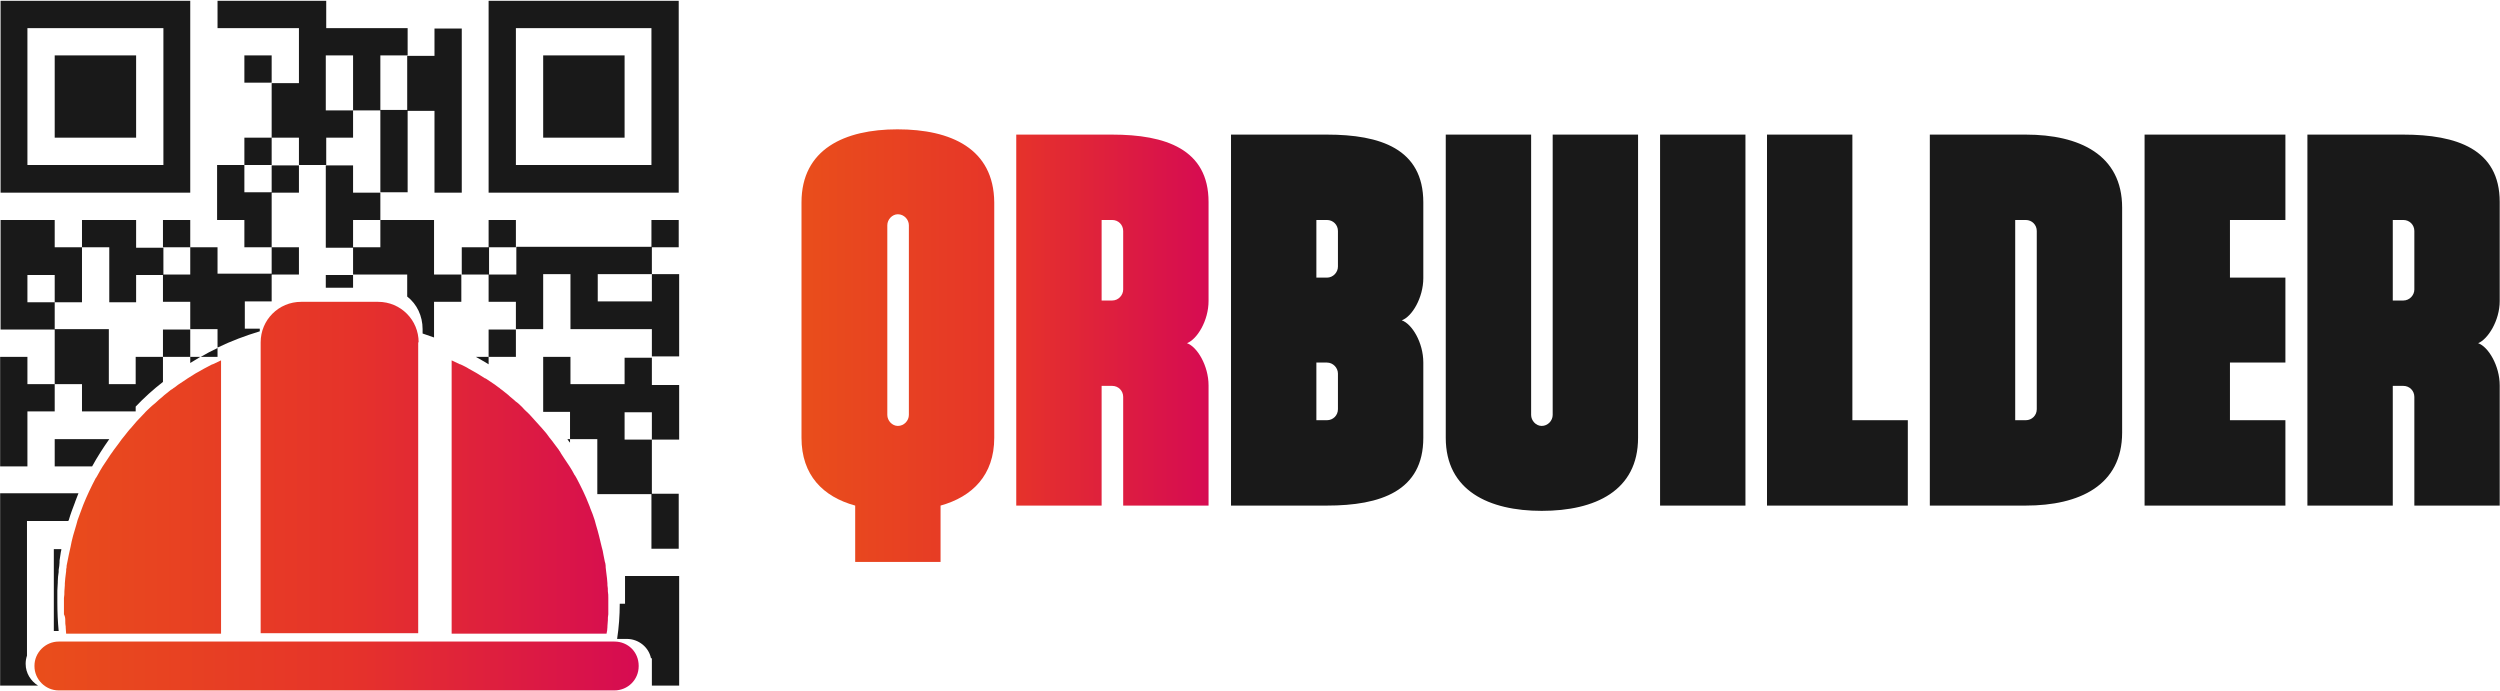 <svg width="2947" height="814" viewBox="0 0 2947 814" fill="none" xmlns="http://www.w3.org/2000/svg">
<path d="M716.038 739.156C716.038 739.156 716.038 738.637 716.038 738.118C716.038 736.043 716.556 733.45 716.556 731.375C716.556 728.781 716.556 726.706 717.075 724.112C717.075 720.481 717.075 717.369 717.075 713.737C717.075 710.625 717.075 708.031 717.075 704.918C717.075 702.325 717.075 699.731 716.556 697.137C716.556 694.543 716.556 692.469 716.038 689.875C716.038 688.837 716.038 688.319 716.038 687.8C716.038 685.725 715.519 683.65 715.519 681.575C715 678.981 715 675.868 714.481 673.275C714.481 671.718 713.963 670.162 713.963 668.606C713.963 668.087 713.963 667.569 713.963 667.05C713.963 665.494 713.444 663.419 712.925 661.862C712.406 659.269 711.888 656.675 711.369 654.081C710.85 650.969 710.331 647.856 709.294 644.743C707.219 635.925 705.144 627.106 702.55 618.806C702.031 616.731 701.513 615.175 700.994 613.1C699.438 608.431 697.881 603.762 695.806 599.094C695.288 597.537 694.769 595.981 694.25 594.944C690.1 584.05 684.913 573.675 679.725 563.819C678.688 562.262 678.169 560.706 677.131 559.668C675.575 556.556 673.5 552.925 671.425 549.812C670.388 548.256 669.35 546.7 668.313 545.144C667.275 543.587 666.238 542.031 665.2 540.475C663.644 537.881 661.569 535.287 660.013 532.175C659.494 531.656 658.975 531.137 658.975 530.618C656.9 528.025 654.825 524.912 652.75 522.319C650.675 519.206 648.081 516.612 646.006 513.5C643.931 510.387 641.338 507.793 638.744 504.681C634.075 499.493 628.888 493.787 624.219 488.6C623.7 488.081 623.7 488.081 623.181 487.562C620.588 484.969 617.994 482.894 615.919 480.3C613.325 477.706 610.731 475.112 607.619 473.037C605.025 470.444 601.913 468.368 599.319 465.775C596.725 463.7 594.131 461.625 591.538 459.55C590.5 459.031 589.463 457.994 588.944 457.475C586.35 455.919 584.275 453.844 581.681 452.287C578.569 450.212 575.456 448.137 572.344 446.062C572.344 446.062 572.344 446.062 571.825 446.062C565.6 441.912 559.375 438.281 552.631 434.65C549.519 432.575 545.888 431.018 542.775 429.462C542.775 429.462 542.775 429.462 542.256 429.462C539.144 427.906 535.513 426.35 532.4 424.793V746.937H715C715.519 744.344 716.038 741.75 716.038 739.156ZM493.494 403.525C493.494 377.068 472.225 355.8 445.769 355.8H354.988C328.531 355.8 307.263 377.068 307.263 403.525V746.419H492.975V403.525H493.494ZM724.338 756.275H69.156C53.594 756.275 40.625 769.243 40.625 784.806V785.325C40.625 800.887 53.594 813.856 69.156 813.856H724.338C739.9 813.856 752.869 801.406 752.869 785.325V784.806C752.869 768.725 740.419 756.275 724.338 756.275ZM76.938 731.893C76.938 733.968 76.938 736.562 77.456 738.637C77.456 739.156 77.456 739.156 77.456 739.675C77.456 742.268 77.975 744.862 77.975 746.937H260.575V424.793C257.463 426.35 253.831 427.906 250.719 429.462C250.719 429.462 250.719 429.462 250.2 429.462C247.088 431.018 243.456 433.093 240.344 434.65C233.6 438.281 227.375 441.912 221.15 446.062C218.038 448.137 214.925 450.212 211.813 452.287C209.219 453.844 207.144 455.919 204.55 457.475C203.513 458.512 202.475 459.031 201.438 459.55C198.844 461.625 196.25 463.7 193.656 465.775C191.063 468.368 187.95 470.444 185.356 473.037C182.763 475.631 179.65 477.706 177.056 480.3C174.463 482.894 171.869 484.969 169.794 487.562C169.275 488.081 169.275 488.081 168.756 488.6C163.569 493.787 158.9 498.975 154.231 504.681C151.638 507.275 149.563 510.387 146.969 513.5C144.375 516.612 142.3 519.206 140.225 522.319C138.15 524.912 136.075 528.025 134 530.618C133.481 531.137 133.481 531.656 132.963 532.175C130.888 534.769 129.331 537.362 127.256 540.475C126.219 542.031 125.181 543.587 124.144 545.144C123.106 546.7 122.069 548.256 121.031 549.812C118.956 552.925 117.4 556.037 115.325 559.668C114.288 561.225 113.769 562.781 112.731 563.819C107.544 573.675 102.356 584.569 98.206 594.944C97.688 596.5 97.169 597.537 96.65 599.094C95.094 603.762 93.019 608.431 91.463 613.1C90.944 614.656 90.425 616.731 89.906 618.806C87.313 627.106 84.719 635.925 83.163 644.743C82.644 647.856 81.606 650.969 81.088 654.081C80.569 656.675 80.05 659.269 79.531 661.862C79.013 663.419 79.013 665.494 78.494 667.05C78.494 667.569 78.494 668.087 78.494 668.606C77.975 670.162 77.975 671.718 77.975 673.275C77.456 675.868 77.456 678.981 76.938 681.575C76.938 683.65 76.419 685.725 76.419 687.8C76.419 688.319 76.419 689.356 76.419 689.875C76.419 692.469 75.9 694.543 75.9 697.137C75.9 699.731 75.9 702.325 75.381 704.918C75.381 708.031 75.381 710.625 75.381 713.737C75.381 717.369 75.381 720.481 75.381 724.112C76.938 727.225 76.938 729.3 76.938 731.893Z" fill="url(#paint0_linear_286_14)"/>
<path d="M736.269 452.806H672.463V420.644H640.3V482.375V485.488H642.894H671.944V517.65H704.106V580.419V582.494H705.144H768.431V518.169H736.269V486.006H768.431V518.169H800.594V486.006V453.844H768.431V421.681H736.269V452.806ZM384.038 339.2H416.2V324.156H384.038V339.2ZM575.975 420.644H608.138V388.481H575.975V420.644ZM575.975 429.462V420.644H560.931C566.119 423.756 571.306 426.35 575.975 429.462ZM224.263 259.313H192.1V291.475H224.263V259.313ZM32.325 420.644H0.163V485.488V549.813H32.325V484.969H64.488V452.806H32.325V420.644ZM352.394 323.638V291.475H320.231V323.638H352.394ZM224.263 427.906C228.413 425.313 232.044 423.238 236.194 420.644H224.263V427.906ZM224.263 227.15V194.988V0.975H160.456H0.681V194.988V227.15H160.456H224.263ZM32.325 33.138H160.456H192.619V194.469H160.456H32.325V33.138ZM64.488 743.825H69.156C68.119 732.931 67.6 721.519 67.6 710.106C67.6 706.475 67.6 702.844 67.6 699.212C67.6 698.175 67.6 697.138 67.6 696.1C67.6 692.988 68.119 689.875 68.119 686.763C68.119 686.244 68.119 685.725 68.119 685.206C68.119 681.575 68.638 677.944 69.156 674.313C69.156 673.275 69.156 672.756 69.156 671.719C69.675 668.606 70.194 665.494 70.194 662.9C70.194 662.381 70.194 661.344 70.194 660.825C70.713 657.194 71.231 653.562 71.75 650.45C71.75 649.931 72.269 648.894 72.269 648.375C72.269 647.856 72.269 647.856 72.269 647.337H63.45V743.825H64.488ZM64.488 549.813H108.581C114.806 538.4 121.55 528.025 128.813 517.65H64.488V549.813ZM575.975 0.975V194.988V227.15H800.075V194.988V0.975H575.975ZM767.913 194.469H608.138V33.138H767.913V194.469ZM160.456 65.3H64.488V162.306H160.456V65.3ZM0.163 808.15H44.775C36.475 802.962 30.25 793.625 30.25 782.731V782.212C30.25 779.1 30.769 775.988 31.806 772.875V614.138H80.569C80.569 613.619 80.569 613.619 81.088 613.1C83.163 605.838 85.756 599.094 88.35 592.35C88.35 591.831 88.869 591.312 88.869 590.794C89.906 587.681 91.463 584.569 92.5 581.456H0.163V808.15ZM671.944 521.8V517.65H668.831C669.869 519.206 670.906 520.763 671.944 521.8ZM736.269 711.663H730.563C730.563 725.669 729.525 739.675 727.45 753.163H738.863C752.869 753.163 764.8 763.019 767.394 775.987H768.431V808.15H800.594V678.981H736.788V711.663H736.269ZM800.075 646.819V581.975H767.913V646.819H800.075ZM448.363 259.313V227.15H416.2V194.988H384.038V291.994H416.2V259.313H448.363ZM288.069 194.469H255.906V259.313H288.069V291.475H320.231V226.631H288.069V194.469ZM320.231 162.306H288.069V194.469H320.231V162.306ZM512.169 130.144V194.988V227.15H544.331V194.988V33.656H512.169V65.819H480.006V130.663H512.169V130.144ZM608.138 259.313H575.975V291.475H608.138V259.313ZM448.363 194.469V226.631H480.525V194.469V129.625H448.363V194.469ZM416.2 162.306V130.144H384.038V65.3H416.2V130.144H448.363V65.3H480.525V33.138H384.556V0.975H256.425V33.138H352.394V97.981H320.231V162.306H352.394V194.469H384.556V162.306H416.2ZM320.231 227.15H352.394V194.988H320.231V227.15ZM512.169 259.313H448.363V291.475H416.2V323.638H480.006V349.575C491.419 358.394 498.163 372.4 498.163 387.962V393.15C502.831 394.706 507.5 396.263 511.65 397.819V355.8H543.813V323.638H511.65V259.313H512.169ZM544.331 291.475V323.638H576.494V291.475H544.331ZM736.269 65.3H640.3V162.306H736.269V65.3ZM160.456 452.806H128.294V387.962H64.488V452.806H96.65V484.969H154.75H159.938V479.263C169.794 468.888 180.688 459.031 192.1 450.212V420.644H159.938V452.806H160.456ZM288.069 65.3V97.463H320.231V65.3H288.069ZM32.325 356.319V324.156H64.488V356.319H96.65V291.475H64.488V259.313H0.681V388.481H64.488V356.319H32.325ZM128.294 356.319H160.456V324.156H192.619V291.994H160.456V259.313H96.65V291.475H128.813V356.319H128.294ZM767.913 291.475H800.075V259.313H767.913V291.475ZM256.425 291.475H224.263V323.638H192.1V355.8H224.263V387.962H256.425V409.75C272.506 401.969 289.106 395.744 306.225 390.556V387.444H288.588V355.281H318.156H320.231V352.688V322.6H256.425V291.475ZM608.138 323.638H575.975V355.8H608.138V387.962H640.3V323.119H672.463V387.962H768.431V420.125H800.594V323.119H768.431V355.281H704.625V323.119H768.431V290.956H608.656V323.638H608.138ZM192.1 388.481V420.644H224.263V388.481H192.1ZM256.425 420.644V410.269C249.681 413.381 242.938 417.013 236.713 420.644H256.425Z" fill="#191919"/>
<path d="M1057.89 152.45C995.644 152.45 944.806 175.794 944.806 238.563V516.094C944.806 560.188 970.225 585.606 1008.09 595.981V662.382H1108.73V595.981C1146.08 585.606 1172.02 560.188 1172.02 516.094V238.563C1171.5 175.275 1121.18 152.45 1057.89 152.45ZM1071.38 489.119C1071.38 495.863 1065.68 502.088 1058.41 502.088C1051.67 502.088 1045.96 495.863 1045.96 489.119V265.538C1045.96 258.794 1051.67 252.569 1058.41 252.569C1065.68 252.569 1071.38 258.794 1071.38 265.538V489.119ZM1424.65 354.763V238.044C1424.65 175.794 1373.81 158.675 1311.04 158.675H1197.96V595.981H1298.59V454.882H1311.04C1318.31 454.882 1324.01 460.588 1324.01 467.85V595.981H1424.65V454.363C1424.65 431.019 1411.16 408.713 1399.23 404.563C1411.16 399.894 1424.65 378.106 1424.65 354.763ZM1324.01 341.275C1324.01 348.019 1318.31 354.244 1311.04 354.244H1298.59V259.313H1311.04C1318.31 259.313 1324.01 265.019 1324.01 272.281V341.275Z" fill="url(#paint1_linear_286_14)"/>
<path d="M1564.19 158.675H1451.11V595.981H1564.19C1627.48 595.981 1677.8 578.863 1677.8 516.094V427.388C1677.8 403.525 1664.31 381.738 1652.38 377.588C1664.31 373.438 1677.8 351.132 1677.8 327.788V238.563C1677.8 175.275 1626.96 158.675 1564.19 158.675ZM1577.16 482.375C1577.16 489.638 1571.46 495.344 1564.19 495.344H1551.74V427.388H1564.19C1571.46 427.388 1577.16 433.613 1577.16 440.356V482.375ZM1577.16 314.3C1577.16 321.044 1571.46 327.269 1564.19 327.269H1551.74V259.313H1564.19C1571.46 259.313 1577.16 265.019 1577.16 272.282V314.3ZM1830.31 489.119C1830.31 495.863 1824.61 502.088 1817.34 502.088C1810.6 502.088 1804.89 495.863 1804.89 489.119V158.675H1704.26V516.094C1704.26 578.344 1755.09 602.207 1817.34 602.207C1880.63 602.207 1930.95 578.344 1930.95 516.094V158.675H1830.31V489.119ZM1956.89 595.981H2057.53V158.675H1956.89V595.981ZM2183.58 158.675H2082.94V595.981H2248.94V495.344H2183.58V158.675ZM2387.97 158.675H2274.88V595.981H2387.97C2451.26 595.981 2501.58 572.119 2501.58 509.869V244.788C2501.58 182.538 2451.26 158.675 2387.97 158.675ZM2400.94 482.375C2400.94 489.638 2395.23 495.344 2387.97 495.344H2375.52V259.313H2387.97C2395.23 259.313 2400.94 265.019 2400.94 272.282V482.375ZM2528.03 595.981H2694.03V495.344H2628.67V427.388H2694.03V327.269H2628.67V259.313H2694.03V158.675H2528.03V595.981ZM2946.66 354.763V238.044C2946.66 175.794 2895.83 158.675 2833.06 158.675H2719.97V595.981H2820.61V454.882H2833.06C2840.32 454.882 2846.03 460.588 2846.03 467.85V595.981H2946.66V454.363C2946.66 431.019 2933.18 408.713 2921.24 404.563C2932.66 399.894 2946.66 378.106 2946.66 354.763ZM2846.03 341.275C2846.03 348.019 2840.32 354.244 2833.06 354.244H2820.61V259.313H2833.06C2840.32 259.313 2846.03 265.019 2846.03 272.282V341.275Z" fill="#191919"/>
<defs>
<linearGradient id="paint0_linear_286_14" x1="40.731" y1="584.907" x2="752.975" y2="584.907" gradientUnits="userSpaceOnUse">
<stop stop-color="#E94E1B"/>
<stop offset="0.521" stop-color="#E6332A"/>
<stop offset="1" stop-color="#D60B52"/>
</linearGradient>
<linearGradient id="paint1_linear_286_14" x1="944.995" y1="407.261" x2="1424.76" y2="407.261" gradientUnits="userSpaceOnUse">
<stop stop-color="#E94E1B"/>
<stop offset="0.521" stop-color="#E6332A"/>
<stop offset="1" stop-color="#D60B52"/>
</linearGradient>
</defs>
</svg>
